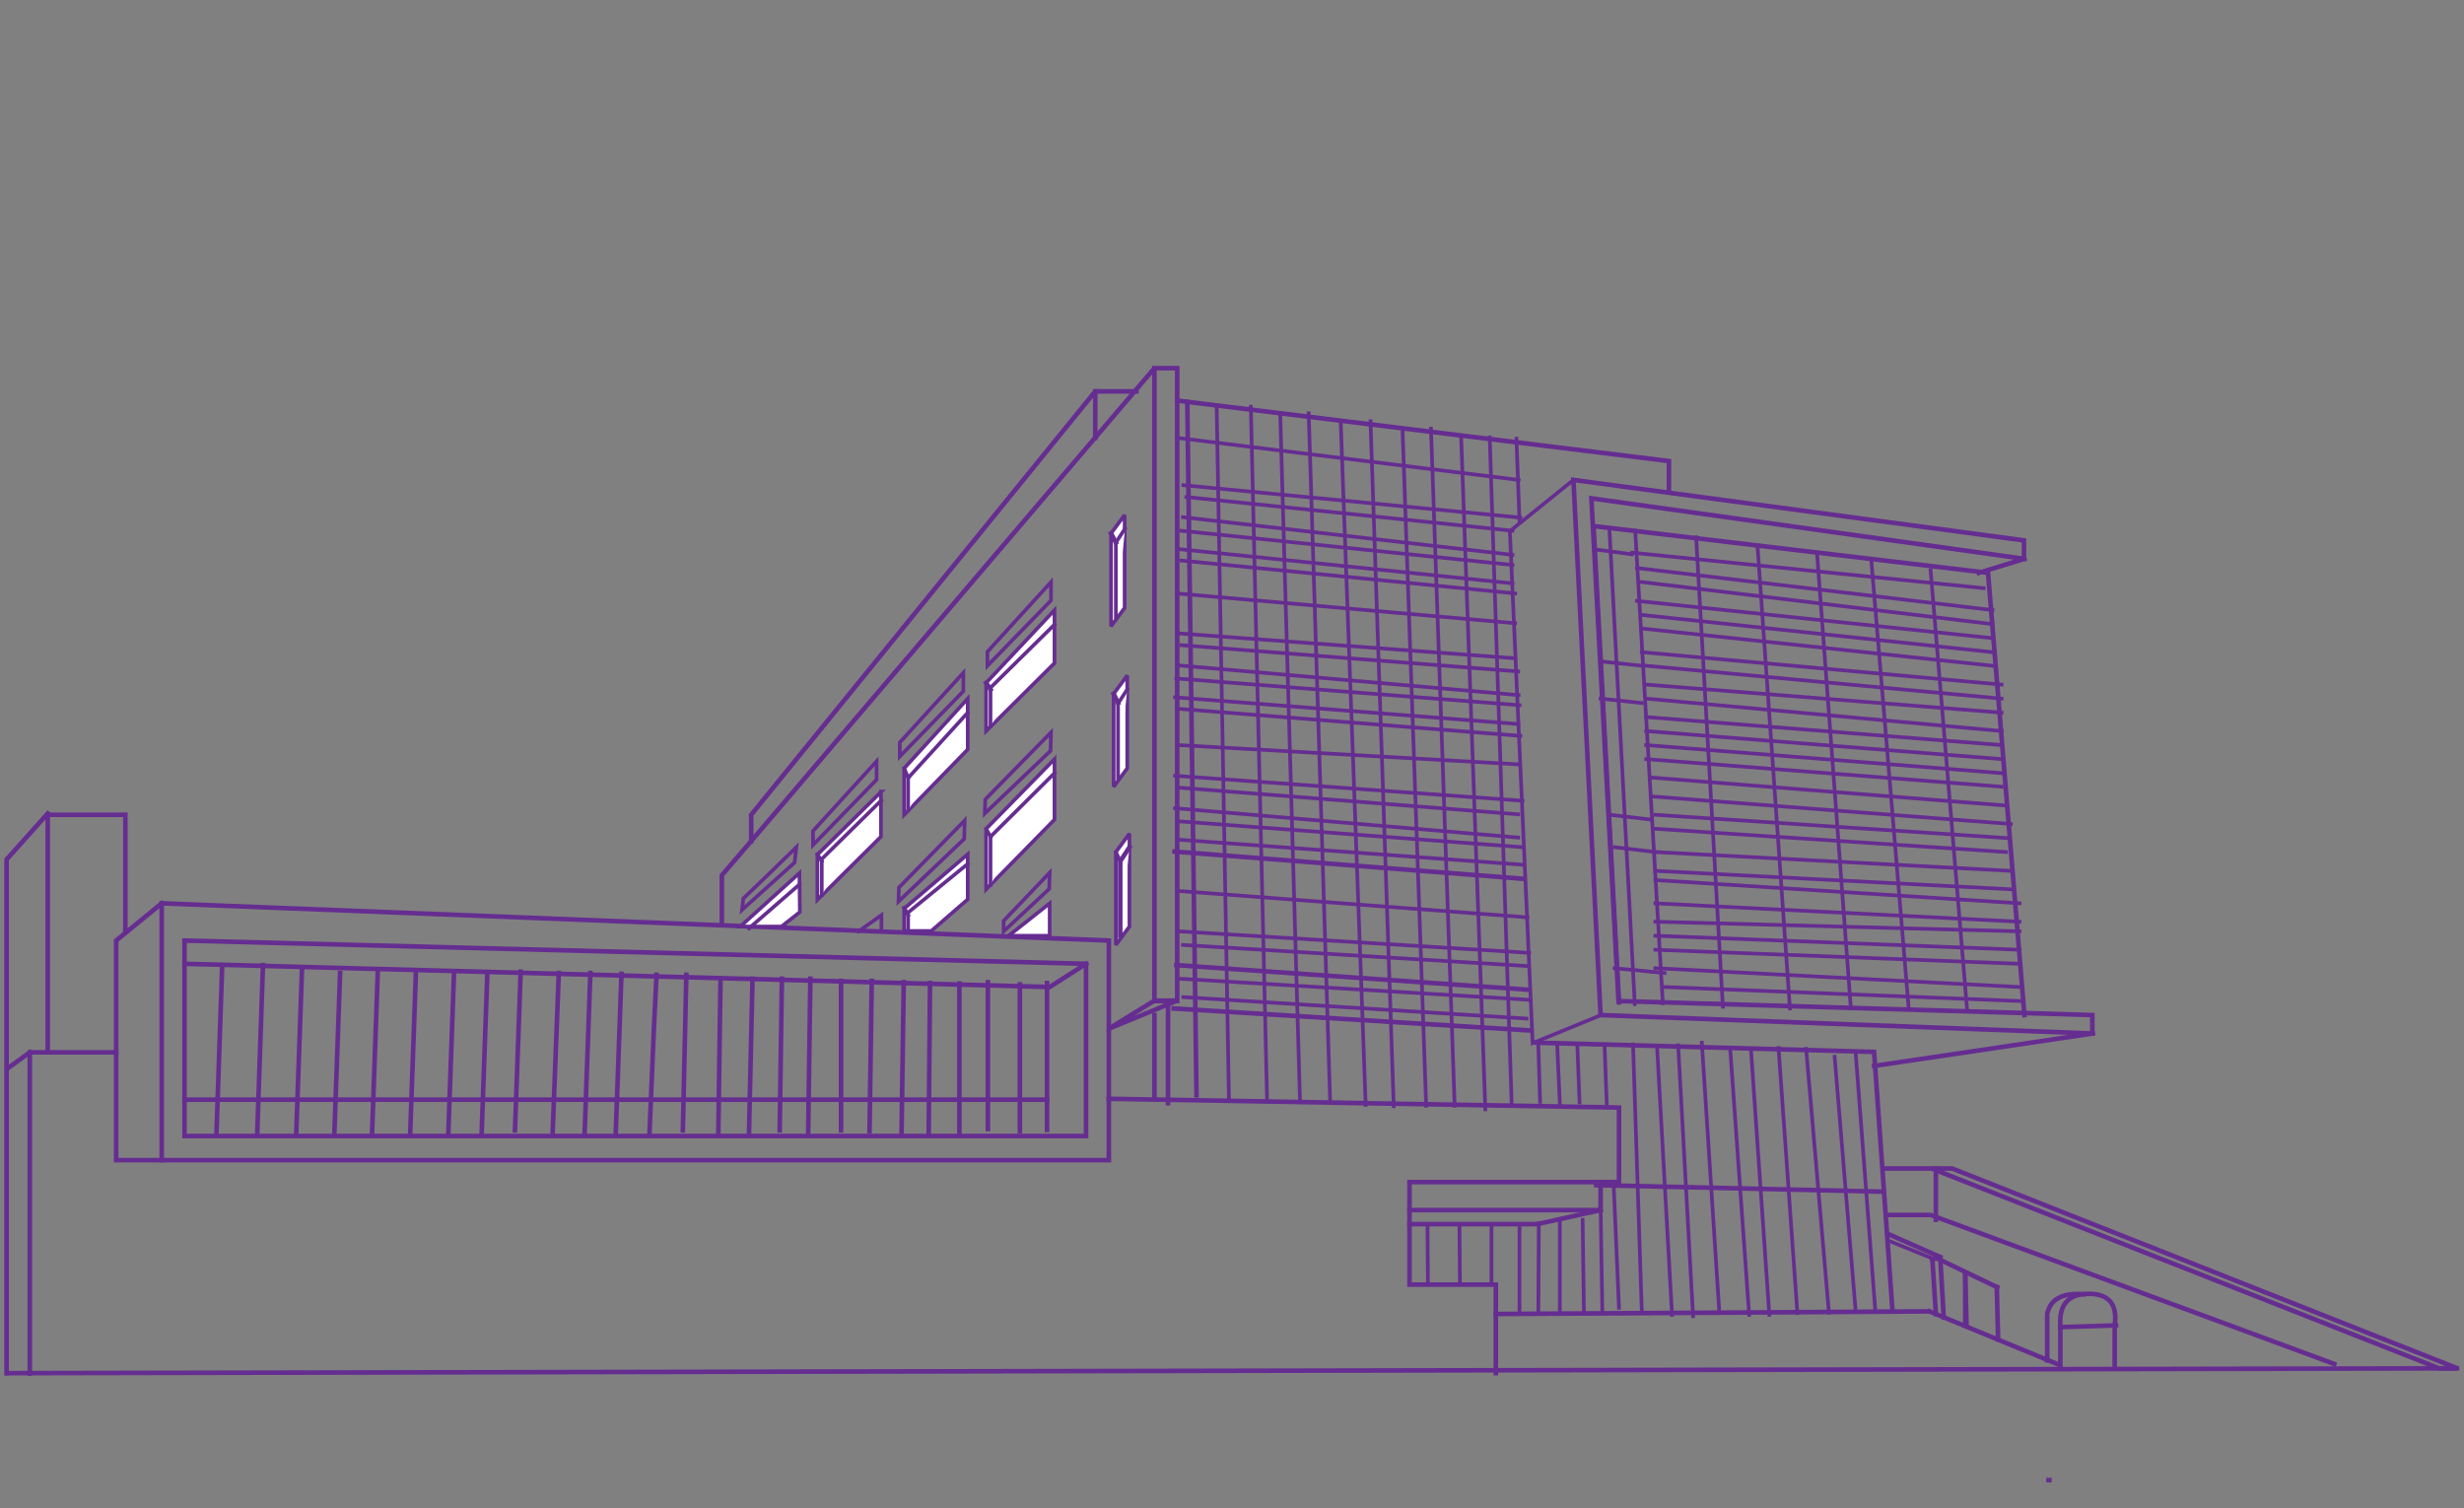 <?xml version="1.0" encoding="utf-8"?>
<!-- Generator: Adobe Illustrator 23.0.2, SVG Export Plug-In . SVG Version: 6.00 Build 0)  -->
<svg version="1.1" id="Layer_1" xmlns="http://www.w3.org/2000/svg" xmlns:xlink="http://www.w3.org/1999/xlink" x="0px" y="0px"
	 viewBox="0 0 562.2 344.1" style="enable-background:new 0 0 562.2 344.1;" xml:space="preserve">
<rect x="0" y="0" width="562.2" height="344.1" fill="#808080" stroke="none"/>
<style type="text/css">
	.st0{fill:none;stroke:#662D91;stroke-width:1.05;stroke-linecap:square;stroke-miterlimit:3;}
	.st1{fill:none;stroke:#662D91;stroke-width:0.84;stroke-linecap:square;stroke-miterlimit:3;}
	.st2{fill:#FFFFFF;stroke:#662D91;stroke-width:0.84;stroke-linecap:square;stroke-miterlimit:3;}
	.st3{fill:#FFFFFF;stroke:#662D91;stroke-width:1.05;stroke-linecap:square;stroke-miterlimit:3;}
</style>
<g id="Layer_0">
	<line vector-effect="non-scaling-stroke" class="st0" x1="238.9" y1="224.3" x2="238.9" y2="257.8"/>
	<line vector-effect="non-scaling-stroke" class="st0" x1="127.5" y1="222" x2="126.1" y2="258.3"/>
	<line vector-effect="non-scaling-stroke" class="st0" x1="134.7" y1="222" x2="133.4" y2="258.4"/>
	<line vector-effect="non-scaling-stroke" class="st0" x1="118.8" y1="221.7" x2="117.5" y2="257.9"/>
	<line vector-effect="non-scaling-stroke" class="st0" x1="111.2" y1="222" x2="109.9" y2="258.4"/>
	<line vector-effect="non-scaling-stroke" class="st0" x1="103.6" y1="221.7" x2="102.3" y2="258.4"/>
	<line vector-effect="non-scaling-stroke" class="st0" x1="86.2" y1="221.7" x2="84.9" y2="258.4"/>
	<line vector-effect="non-scaling-stroke" class="st0" x1="77.6" y1="222" x2="76.3" y2="258.4"/>
	<line vector-effect="non-scaling-stroke" class="st0" x1="68.9" y1="221.3" x2="67.6" y2="258.4"/>
	<line vector-effect="non-scaling-stroke" class="st0" x1="60" y1="220.2" x2="58.7" y2="258.4"/>
	<line vector-effect="non-scaling-stroke" class="st0" x1="50.7" y1="220.2" x2="49.4" y2="258.4"/>
	<line vector-effect="non-scaling-stroke" class="st0" x1="94.9" y1="221.7" x2="93.6" y2="258.4"/>
	<line vector-effect="non-scaling-stroke" class="st0" x1="198.9" y1="223.8" x2="198.4" y2="258.1"/>
	<line vector-effect="non-scaling-stroke" class="st0" x1="171.7" y1="223.3" x2="170.9" y2="258.3"/>
	<line vector-effect="non-scaling-stroke" class="st0" x1="164.4" y1="223.3" x2="163.9" y2="258.3"/>
	<line vector-effect="non-scaling-stroke" class="st0" x1="156.6" y1="222.4" x2="155.8" y2="257.9"/>
	<path vector-effect="non-scaling-stroke" class="st0" d="M149.8,222.4l-0.6,12.2l-1,23.8"/>
	<line vector-effect="non-scaling-stroke" class="st0" x1="141.8" y1="222.2" x2="140.5" y2="258.4"/>
	<line vector-effect="non-scaling-stroke" class="st0" x1="178.4" y1="223.3" x2="177.9" y2="257.9"/>
	<line vector-effect="non-scaling-stroke" class="st0" x1="184.9" y1="223.3" x2="184.4" y2="258.4"/>
	<line vector-effect="non-scaling-stroke" class="st0" x1="191.9" y1="223.8" x2="191.9" y2="257.9"/>
	<line vector-effect="non-scaling-stroke" class="st0" x1="206.2" y1="224.1" x2="205.7" y2="258.4"/>
	<line vector-effect="non-scaling-stroke" class="st0" x1="212.2" y1="224.3" x2="211.9" y2="258.4"/>
	<line vector-effect="non-scaling-stroke" class="st0" x1="218.9" y1="224.4" x2="218.9" y2="258.4"/>
	<line vector-effect="non-scaling-stroke" class="st0" x1="225.4" y1="224.1" x2="225.4" y2="257.6"/>
	<line vector-effect="non-scaling-stroke" class="st0" x1="232.7" y1="224.6" x2="232.7" y2="258.1"/>
	<line vector-effect="non-scaling-stroke" class="st1" x1="368.2" y1="270.7" x2="369.4" y2="298.4"/>
	<line vector-effect="non-scaling-stroke" class="st1" x1="361.1" y1="278.3" x2="361.4" y2="299.5"/>
	<line vector-effect="non-scaling-stroke" class="st1" x1="365.2" y1="275.1" x2="365.6" y2="299.5"/>
	<line vector-effect="non-scaling-stroke" class="st1" x1="373.1" y1="121.1" x2="379.4" y2="228.9"/>
	<line vector-effect="non-scaling-stroke" class="st1" x1="285.4" y1="92.8" x2="289.1" y2="250.9"/>
	<line vector-effect="non-scaling-stroke" class="st1" x1="440.5" y1="130.1" x2="448.8" y2="230.1"/>
	<line vector-effect="non-scaling-stroke" class="st1" x1="414.6" y1="126.4" x2="422.3" y2="230.1"/>
	<line vector-effect="non-scaling-stroke" class="st1" x1="427" y1="128.2" x2="435.5" y2="230.1"/>
	<line vector-effect="non-scaling-stroke" class="st1" x1="401" y1="124.5" x2="408.4" y2="230.1"/>
	<line vector-effect="non-scaling-stroke" class="st1" x1="367.2" y1="120.5" x2="373" y2="229.1"/>
	<line vector-effect="non-scaling-stroke" class="st1" x1="387" y1="122.6" x2="393.1" y2="229.7"/>
	<line vector-effect="non-scaling-stroke" class="st0" x1="363.6" y1="120.2" x2="369.4" y2="228.7"/>
	<line vector-effect="non-scaling-stroke" class="st1" x1="268.5" y1="135.4" x2="345.7" y2="142.2"/>
	<line vector-effect="non-scaling-stroke" class="st1" x1="268.7" y1="144.5" x2="345.7" y2="150.2"/>
	<line vector-effect="non-scaling-stroke" class="st1" x1="270" y1="110.7" x2="346.9" y2="118.1"/>
	<line vector-effect="non-scaling-stroke" class="st1" x1="268.1" y1="177" x2="347.4" y2="182.7"/>
	<line vector-effect="non-scaling-stroke" class="st1" x1="269.1" y1="212.5" x2="348.9" y2="217.4"/>
	<line vector-effect="non-scaling-stroke" class="st1" x1="269.5" y1="147.2" x2="346.4" y2="153.2"/>
	<line vector-effect="non-scaling-stroke" class="st1" x1="270.7" y1="113.4" x2="345.1" y2="121.1"/>
	<line vector-effect="non-scaling-stroke" class="st1" x1="268.9" y1="179.7" x2="346.4" y2="185.8"/>
	<line vector-effect="non-scaling-stroke" class="st1" x1="269.9" y1="215.6" x2="348.2" y2="220.4"/>
	<line vector-effect="non-scaling-stroke" class="st1" x1="268.4" y1="154.8" x2="346.7" y2="160.9"/>
	<line vector-effect="non-scaling-stroke" class="st1" x1="269.5" y1="121.1" x2="345.1" y2="128.9"/>
	<line vector-effect="non-scaling-stroke" class="st1" x1="269.1" y1="187.4" x2="347.4" y2="193.3"/>
	<line vector-effect="non-scaling-stroke" class="st1" x1="269.1" y1="223.3" x2="348.6" y2="228.1"/>
	<line vector-effect="non-scaling-stroke" class="st1" x1="268.7" y1="151.8" x2="346.5" y2="158.6"/>
	<line vector-effect="non-scaling-stroke" class="st1" x1="269.9" y1="118" x2="345.1" y2="126.6"/>
	<line vector-effect="non-scaling-stroke" class="st1" x1="268.1" y1="184.4" x2="346.4" y2="191.1"/>
	<line vector-effect="non-scaling-stroke" class="st0" x1="268.4" y1="220.2" x2="348.4" y2="225.8"/>
	<line vector-effect="non-scaling-stroke" class="st1" x1="268.1" y1="159.1" x2="346.4" y2="165.2"/>
	<line vector-effect="non-scaling-stroke" class="st1" x1="269.1" y1="125.3" x2="345.1" y2="133.1"/>
	<line vector-effect="non-scaling-stroke" class="st1" x1="269.1" y1="191.6" x2="347.4" y2="197.3"/>
	<line vector-effect="non-scaling-stroke" class="st1" x1="270" y1="227.5" x2="348.3" y2="232.4"/>
	<line vector-effect="non-scaling-stroke" class="st1" x1="268.6" y1="161.7" x2="346.9" y2="167.9"/>
	<line vector-effect="non-scaling-stroke" class="st1" x1="269.6" y1="127.9" x2="345.7" y2="135.4"/>
	<line vector-effect="non-scaling-stroke" class="st0" x1="268" y1="194.3" x2="347.4" y2="200.5"/>
	<line vector-effect="non-scaling-stroke" class="st0" x1="267.8" y1="230.1" x2="348.9" y2="235.1"/>
	<line vector-effect="non-scaling-stroke" class="st1" x1="268.9" y1="170" x2="346.5" y2="174.4"/>
	<line vector-effect="non-scaling-stroke" class="st1" x1="269.1" y1="203.3" x2="348.5" y2="209.3"/>
	<line vector-effect="non-scaling-stroke" class="st1" x1="268.6" y1="99.9" x2="346.5" y2="109.5"/>
	<line vector-effect="non-scaling-stroke" class="st0" x1="42.1" y1="250.9" x2="238.9" y2="250.9"/>
	<path vector-effect="non-scaling-stroke" class="st0" d="M430.7,277.2h9.8l92.1,34"/>
</g>
<g id="Layer_1_1_">
	<path vector-effect="non-scaling-stroke" class="st0" d="M359,109.5l6.2,122.1l112.2,4.2v-4.2l-108.1-3.2l-6.2-114.7l98.7,13.8
		v-4.2L359,109.5z"/>
	<path vector-effect="non-scaling-stroke" class="st0" d="M461.9,231.6l-8.3-100.9l-89.4-10.6"/>
	<line vector-effect="non-scaling-stroke" class="st0" x1="461.9" y1="127.5" x2="451.5" y2="130.7"/>
	<path vector-effect="non-scaling-stroke" class="st0" d="M380.8,111.6v-6.4L268.6,91.4"/>
	<path vector-effect="non-scaling-stroke" class="st0" d="M164.7,210.3v-10.6l6.7-7.8l92-107.9h5.2v144.4h-5.2V84"/>
	<path vector-effect="non-scaling-stroke" class="st0" d="M253,234.7l10.4-6.4h5.2L253,234.7z"/>
	<path vector-effect="non-scaling-stroke" class="st0" d="M259.3,89.3h-9.4l-78.5,96.6v6"/>
	<line vector-effect="non-scaling-stroke" class="st0" x1="249.9" y1="89.3" x2="249.9" y2="99.9"/>
	<path vector-effect="non-scaling-stroke" class="st0" d="M321.6,276.1h43.6v-6.4"/>
	<path vector-effect="non-scaling-stroke" class="st0" d="M321.6,279.3h29.1l14.5-3.2"/>
	<path vector-effect="non-scaling-stroke" class="st1" d="M359,109.5l-14.5,11.7l5.2,116.8l15.6-6.4"/>
	<path vector-effect="non-scaling-stroke" class="st0" d="M350.7,237.9l76.9,2.1l4.2,59.1"/>
	<line vector-effect="non-scaling-stroke" class="st0" x1="477.5" y1="235.8" x2="427.6" y2="243.2"/>
	<path vector-effect="non-scaling-stroke" class="st0" d="M341.3,313.3v-20.2h-19.7v-23.4h47.8v-17l-116.4-2"/>
	<line vector-effect="non-scaling-stroke" class="st0" x1="263.4" y1="231.6" x2="263.4" y2="250.7"/>
	<line vector-effect="non-scaling-stroke" class="st0" x1="266.5" y1="229.4" x2="266.5" y2="251.7"/>
	<line vector-effect="non-scaling-stroke" class="st0" x1="341.3" y1="299.8" x2="440.1" y2="299.2"/>
	<line vector-effect="non-scaling-stroke" class="st0" x1="430.7" y1="281.5" x2="442.7" y2="286.8"/>
	<line vector-effect="non-scaling-stroke" class="st1" x1="430.7" y1="283" x2="440.6" y2="287"/>
	<line vector-effect="non-scaling-stroke" class="st0" x1="440.9" y1="287.3" x2="441.7" y2="299.8"/>
	<line vector-effect="non-scaling-stroke" class="st0" x1="442.7" y1="287" x2="443.5" y2="300.6"/>
	<line vector-effect="non-scaling-stroke" class="st0" x1="440.8" y1="287.2" x2="442.7" y2="287.2"/>
	<line vector-effect="non-scaling-stroke" class="st0" x1="443" y1="287.6" x2="455.7" y2="293.7"/>
	<g>
		<line vector-effect="non-scaling-stroke" class="st0" x1="448.4" y1="290.5" x2="448.7" y2="302.4"/>
	</g>
	<line vector-effect="non-scaling-stroke" class="st0" x1="467.6" y1="337.7" x2="467.4" y2="337.7"/>
	<line vector-effect="non-scaling-stroke" class="st0" x1="455.6" y1="293.7" x2="455.9" y2="305.6"/>
	<path vector-effect="non-scaling-stroke" class="st0" d="M36.9,264.7H253v-50.1l-216.1-8.5C36.9,206.1,36.9,264.7,36.9,264.7z"/>
	<path vector-effect="non-scaling-stroke" class="st0" d="M247.8,219.9l-205.7-5.3v44.6h205.7V219.9z"/>
	<path vector-effect="non-scaling-stroke" class="st0" d="M247.8,219.9l-8.3,5.3l-197.4-5.3"/>
	<path vector-effect="non-scaling-stroke" class="st0" d="M36.9,206.1l-10.4,8.5v50.1h10.4"/>
	<path vector-effect="non-scaling-stroke" class="st0" d="M28.6,212.5v-26.6H10.9V240"/>
	<path vector-effect="non-scaling-stroke" class="st0" d="M26.5,240.1H6.8v73.3"/>
	<line vector-effect="non-scaling-stroke" class="st0" x1="6.8" y1="240.1" x2="1.7" y2="243.8"/>
	<line vector-effect="non-scaling-stroke" class="st0" x1="448.4" y1="290.5" x2="448.4" y2="302.4"/>
	<path vector-effect="non-scaling-stroke" class="st0" d="M467.1,310.4v-10.6c0.7-3.4,3.5-4.9,8.3-4.5"/>
	<path vector-effect="non-scaling-stroke" class="st0" d="M470.1,312.2v-9.8c-0.3-4.7,1.8-7.1,6.2-7.2c4.8-0.1,6.9,2.3,6.2,7.2v9.8"
		/>
	<line vector-effect="non-scaling-stroke" class="st0" x1="470.1" y1="302.8" x2="482.8" y2="302.4"/>
	<line vector-effect="non-scaling-stroke" class="st0" x1="560.6" y1="312.2" x2="1.7" y2="313.3"/>
	<path vector-effect="non-scaling-stroke" class="st0" d="M429.7,266.6h11l115.8,45.6h4.2l-115.3-45.6h-5.1"/>
	<line vector-effect="non-scaling-stroke" class="st0" x1="441.7" y1="266.6" x2="441.7" y2="278.3"/>
	<path vector-effect="non-scaling-stroke" class="st1" d="M239.8,132.8v4.2l-14.5,14.9v-3.2L239.8,132.8z"/>
	<path vector-effect="non-scaling-stroke" class="st1" d="M219.8,153.5v4.2l-14.5,14.9v-3.2L219.8,153.5z"/>
	<path vector-effect="non-scaling-stroke" class="st1" d="M200,173.7v4.2l-14.5,14.9v-3.2L200,173.7z"/>
	<path vector-effect="non-scaling-stroke" class="st1" d="M174.4,200.4l7.3-7.1l-0.4,3.5l-12,10.8l0.3-2.6L174.4,200.4z"/>
	<path vector-effect="non-scaling-stroke" class="st1" d="M239.8,167.1l-0.1,4.2l-15,14.3l0.1-3.2L239.8,167.1z"/>
	<path vector-effect="non-scaling-stroke" class="st1" d="M220.1,187.2l-0.1,4.2l-15,14.3l0.1-3.2L220.1,187.2z"/>
	<path vector-effect="non-scaling-stroke" class="st1" d="M239.5,199.1l-0.1,3.7l-10.4,9.7v-2.4L239.5,199.1z"/>
	<path vector-effect="non-scaling-stroke" class="st0" d="M10.9,185.6l-9.4,10.5v117.2"/>
</g>
<g id="Layer_2_1_">
	<line vector-effect="non-scaling-stroke" class="st1" x1="277.6" y1="92.5" x2="280.4" y2="250.7"/>
	<line vector-effect="non-scaling-stroke" class="st1" x1="368.4" y1="193.3" x2="377.7" y2="194.4"/>
	<line vector-effect="non-scaling-stroke" class="st1" x1="351" y1="238.7" x2="351.4" y2="251.4"/>
	<line vector-effect="non-scaling-stroke" class="st1" x1="355.3" y1="238.4" x2="355.9" y2="251.7"/>
	<line vector-effect="non-scaling-stroke" class="st1" x1="359.9" y1="238.7" x2="360.4" y2="251.5"/>
	<line vector-effect="non-scaling-stroke" class="st1" x1="366.1" y1="238.3" x2="366.6" y2="251.8"/>
	<line vector-effect="non-scaling-stroke" class="st1" x1="372.6" y1="238.3" x2="374.6" y2="299.2"/>
	<line vector-effect="non-scaling-stroke" class="st1" x1="382.9" y1="238.5" x2="386.3" y2="300.3"/>
	<line vector-effect="non-scaling-stroke" class="st1" x1="378.1" y1="239.1" x2="381.5" y2="300"/>
	<line vector-effect="non-scaling-stroke" class="st1" x1="388.3" y1="237.9" x2="392.3" y2="299.6"/>
	<line vector-effect="non-scaling-stroke" class="st1" x1="394.8" y1="239.7" x2="399.1" y2="300"/>
	<line vector-effect="non-scaling-stroke" class="st1" x1="399.5" y1="239.3" x2="403.7" y2="300"/>
	<line vector-effect="non-scaling-stroke" class="st1" x1="405.8" y1="239.1" x2="410.1" y2="299.6"/>
	<line vector-effect="non-scaling-stroke" class="st1" x1="412.1" y1="239.3" x2="417.3" y2="299.5"/>
	<line vector-effect="non-scaling-stroke" class="st1" x1="418.6" y1="241.1" x2="423.4" y2="299.2"/>
	<line vector-effect="non-scaling-stroke" class="st1" x1="423.4" y1="240.3" x2="427.9" y2="299.3"/>
	<line vector-effect="non-scaling-stroke" class="st1" x1="372.4" y1="126.1" x2="452.6" y2="134.2"/>
	<line vector-effect="non-scaling-stroke" class="st1" x1="373.5" y1="129.6" x2="454.6" y2="139.2"/>
	<line vector-effect="non-scaling-stroke" class="st1" x1="374.6" y1="132.8" x2="454.6" y2="142.4"/>
	<line vector-effect="non-scaling-stroke" class="st1" x1="373.5" y1="137.1" x2="454.6" y2="145.6"/>
	<line vector-effect="non-scaling-stroke" class="st1" x1="374.6" y1="140.3" x2="454.6" y2="148.8"/>
	<line vector-effect="non-scaling-stroke" class="st1" x1="374.6" y1="143.4" x2="454.6" y2="151.9"/>
	<line vector-effect="non-scaling-stroke" class="st1" x1="374.6" y1="148.8" x2="456.7" y2="156.2"/>
	<line vector-effect="non-scaling-stroke" class="st1" x1="375.6" y1="151.9" x2="456.7" y2="159.4"/>
	<line vector-effect="non-scaling-stroke" class="st1" x1="375.6" y1="156.2" x2="456.7" y2="162.6"/>
	<line vector-effect="non-scaling-stroke" class="st1" x1="375.6" y1="159.4" x2="456.7" y2="166.8"/>
	<line vector-effect="non-scaling-stroke" class="st1" x1="375.6" y1="163.6" x2="456.7" y2="170"/>
	<line vector-effect="non-scaling-stroke" class="st1" x1="375.6" y1="166.8" x2="456.7" y2="173.2"/>
	<line vector-effect="non-scaling-stroke" class="st1" x1="375.6" y1="170" x2="456.7" y2="176.4"/>
	<line vector-effect="non-scaling-stroke" class="st1" x1="375.6" y1="173.2" x2="456.7" y2="179.5"/>
	<line vector-effect="non-scaling-stroke" class="st1" x1="376.7" y1="177.4" x2="457.7" y2="183.8"/>
	<line vector-effect="non-scaling-stroke" class="st1" x1="376.7" y1="181.7" x2="458.8" y2="188"/>
	<line vector-effect="non-scaling-stroke" class="st1" x1="377.7" y1="185.9" x2="457.7" y2="191.2"/>
	<line vector-effect="non-scaling-stroke" class="st1" x1="377.7" y1="189.1" x2="457.7" y2="194.4"/>
	<line vector-effect="non-scaling-stroke" class="st1" x1="377.7" y1="198.7" x2="458.8" y2="202.9"/>
	<line vector-effect="non-scaling-stroke" class="st1" x1="377.7" y1="200.8" x2="460.8" y2="206.1"/>
	<line vector-effect="non-scaling-stroke" class="st1" x1="377.7" y1="206.1" x2="460.8" y2="210.3"/>
	<line vector-effect="non-scaling-stroke" class="st1" x1="377.7" y1="210.3" x2="460.8" y2="212.5"/>
	<line vector-effect="non-scaling-stroke" class="st1" x1="377.7" y1="213.5" x2="460.8" y2="216.7"/>
	<line vector-effect="non-scaling-stroke" class="st1" x1="377.7" y1="216.7" x2="460.8" y2="219.9"/>
	<line vector-effect="non-scaling-stroke" class="st1" x1="377.7" y1="220.9" x2="460.8" y2="225.2"/>
	<line vector-effect="non-scaling-stroke" class="st1" x1="379.8" y1="225.2" x2="460.8" y2="228.4"/>
	<path vector-effect="non-scaling-stroke" class="st1" d="M364.2,125.4c5.6,0.7,8.4,1.1,8.3,1.1"/>
	<line vector-effect="non-scaling-stroke" class="st1" x1="374.6" y1="151.9" x2="365.2" y2="150.9"/>
	<line vector-effect="non-scaling-stroke" class="st1" x1="374.6" y1="160.4" x2="365.2" y2="159.4"/>
	<line vector-effect="non-scaling-stroke" class="st1" x1="367.3" y1="185.9" x2="376.7" y2="187"/>
	<line vector-effect="non-scaling-stroke" class="st1" x1="377.7" y1="194.4" x2="458.8" y2="198.7"/>
	<line vector-effect="non-scaling-stroke" class="st1" x1="368.4" y1="220.9" x2="379.8" y2="222"/>
	<line vector-effect="non-scaling-stroke" class="st0" x1="429.7" y1="271.9" x2="364.2" y2="270.4"/>
	<line vector-effect="non-scaling-stroke" class="st1" x1="325.7" y1="279.9" x2="325.8" y2="292.8"/>
	<line vector-effect="non-scaling-stroke" class="st1" x1="333" y1="280" x2="333.1" y2="292.9"/>
	<line vector-effect="non-scaling-stroke" class="st1" x1="340.3" y1="279.9" x2="340.3" y2="293.1"/>
	<line vector-effect="non-scaling-stroke" class="st1" x1="346.7" y1="280.2" x2="346.7" y2="299.2"/>
	<line vector-effect="non-scaling-stroke" class="st1" x1="351.1" y1="279.1" x2="351" y2="299.2"/>
	<line vector-effect="non-scaling-stroke" class="st1" x1="355.9" y1="278.6" x2="355.9" y2="299.2"/>
	<line vector-effect="non-scaling-stroke" class="st0" x1="270.9" y1="91.7" x2="273" y2="249.9"/>
	<line vector-effect="non-scaling-stroke" class="st1" x1="320" y1="97.8" x2="325.4" y2="252.3"/>
	<line vector-effect="non-scaling-stroke" class="st1" x1="333.4" y1="100.1" x2="338.9" y2="253.1"/>
	<line vector-effect="non-scaling-stroke" class="st1" x1="339.9" y1="99.8" x2="344.9" y2="251.6"/>
	<line vector-effect="non-scaling-stroke" class="st1" x1="346" y1="100.1" x2="346.7" y2="118.9"/>
	<line vector-effect="non-scaling-stroke" class="st1" x1="326.5" y1="97.8" x2="331.9" y2="252.3"/>
	<line vector-effect="non-scaling-stroke" class="st1" x1="312.7" y1="96.1" x2="318" y2="252.4"/>
	<line vector-effect="non-scaling-stroke" class="st1" x1="305.9" y1="96.1" x2="311.6" y2="252.1"/>
	<line vector-effect="non-scaling-stroke" class="st1" x1="298.6" y1="94.3" x2="303.5" y2="251.6"/>
	<line vector-effect="non-scaling-stroke" class="st1" x1="292.1" y1="94.3" x2="296.6" y2="250.8"/>
	<line vector-effect="non-scaling-stroke" class="st0" x1="440.2" y1="299.2" x2="469.6" y2="311.3"/>
	<path vector-effect="non-scaling-stroke" class="st2" d="M240.6,139.2L225,155.8v11l15.6-15.5V139.2z"/>
	<path vector-effect="non-scaling-stroke" class="st2" d="M240.6,173.2L225,189.1v13.8l15.6-15.9V173.2z"/>
	<path vector-effect="non-scaling-stroke" class="st2" d="M220.8,159.4l-14.5,15.9v10.6l14.5-14.9V159.4z"/>
	<path vector-effect="non-scaling-stroke" class="st2" d="M220.8,194.9l-14.5,12.4v5.1h6.2l8.3-7.2V194.9z"/>
	<path vector-effect="non-scaling-stroke" class="st2" d="M201.1,180.6L186.5,195v10.3l14.5-14.4v-10.3H201.1z"/>
	<path vector-effect="non-scaling-stroke" class="st2" d="M182.4,199.2l-13.5,12.2h9.4l4.2-3.3L182.4,199.2L182.4,199.2z"/>
	<path vector-effect="non-scaling-stroke" class="st2" d="M240.6,142.5L226,156.9v8.8"/>
	<path vector-effect="non-scaling-stroke" class="st2" d="M240.6,176.4L226,190.9v11"/>
	<path vector-effect="non-scaling-stroke" class="st2" d="M220.8,162.6l-13.6,14.9v7.4"/>
	<path vector-effect="non-scaling-stroke" class="st2" d="M220.8,197.1l-13.6,11.1v4.2"/>
	<path vector-effect="non-scaling-stroke" class="st2" d="M201.1,182.6L187.5,196v8.2"/>
	<line vector-effect="non-scaling-stroke" class="st1" x1="182.4" y1="201.8" x2="170.9" y2="211.8"/>
	<path vector-effect="non-scaling-stroke" class="st1" d="M201.1,212.5v-3.7l-5.2,3.7"/>
	<path vector-effect="non-scaling-stroke" class="st2" d="M232.3,211.8l7.2-5.7v3.7v3.7h-9.4L232.3,211.8z"/>
	<path vector-effect="non-scaling-stroke" class="st2" d="M254.1,158.3v21.2l3.1-4.2v-21.2L254.1,158.3z"/>
	<path vector-effect="non-scaling-stroke" class="st2" d="M253.5,121.7v21.2l3.1-4.2v-21.2L253.5,121.7z"/>
	<path vector-effect="non-scaling-stroke" class="st2" d="M254.6,194.4v21.2l3.1-4.2v-21.2L254.6,194.4z"/>
	<path vector-effect="non-scaling-stroke" class="st2" d="M257.2,157.3l-2.1,3.2v17"/>
	<path vector-effect="non-scaling-stroke" class="st2" d="M256.7,120.6l-2.1,3.2v17"/>
	<path vector-effect="non-scaling-stroke" class="st3" d="M257.7,193.3l-2.1,3.2v17"/>
	<line vector-effect="non-scaling-stroke" class="st0" x1="225" y1="155.8" x2="226" y2="157.3"/>
	<line vector-effect="non-scaling-stroke" class="st1" x1="225" y1="189.1" x2="226" y2="190.9"/>
	<line vector-effect="non-scaling-stroke" class="st0" x1="254.1" y1="158.3" x2="255.1" y2="160.4"/>
	<line vector-effect="non-scaling-stroke" class="st0" x1="253.5" y1="121.7" x2="254.6" y2="123.8"/>
	<line vector-effect="non-scaling-stroke" class="st1" x1="254.6" y1="194.4" x2="255.6" y2="196.5"/>
	<line vector-effect="non-scaling-stroke" class="st1" x1="206.3" y1="175.3" x2="207.2" y2="177.4"/>
	<line vector-effect="non-scaling-stroke" class="st1" x1="186.5" y1="194.9" x2="187.5" y2="196.5"/>
	<line vector-effect="non-scaling-stroke" class="st1" x1="206.3" y1="207.1" x2="207.2" y2="208.8"/>
</g>
</svg>
